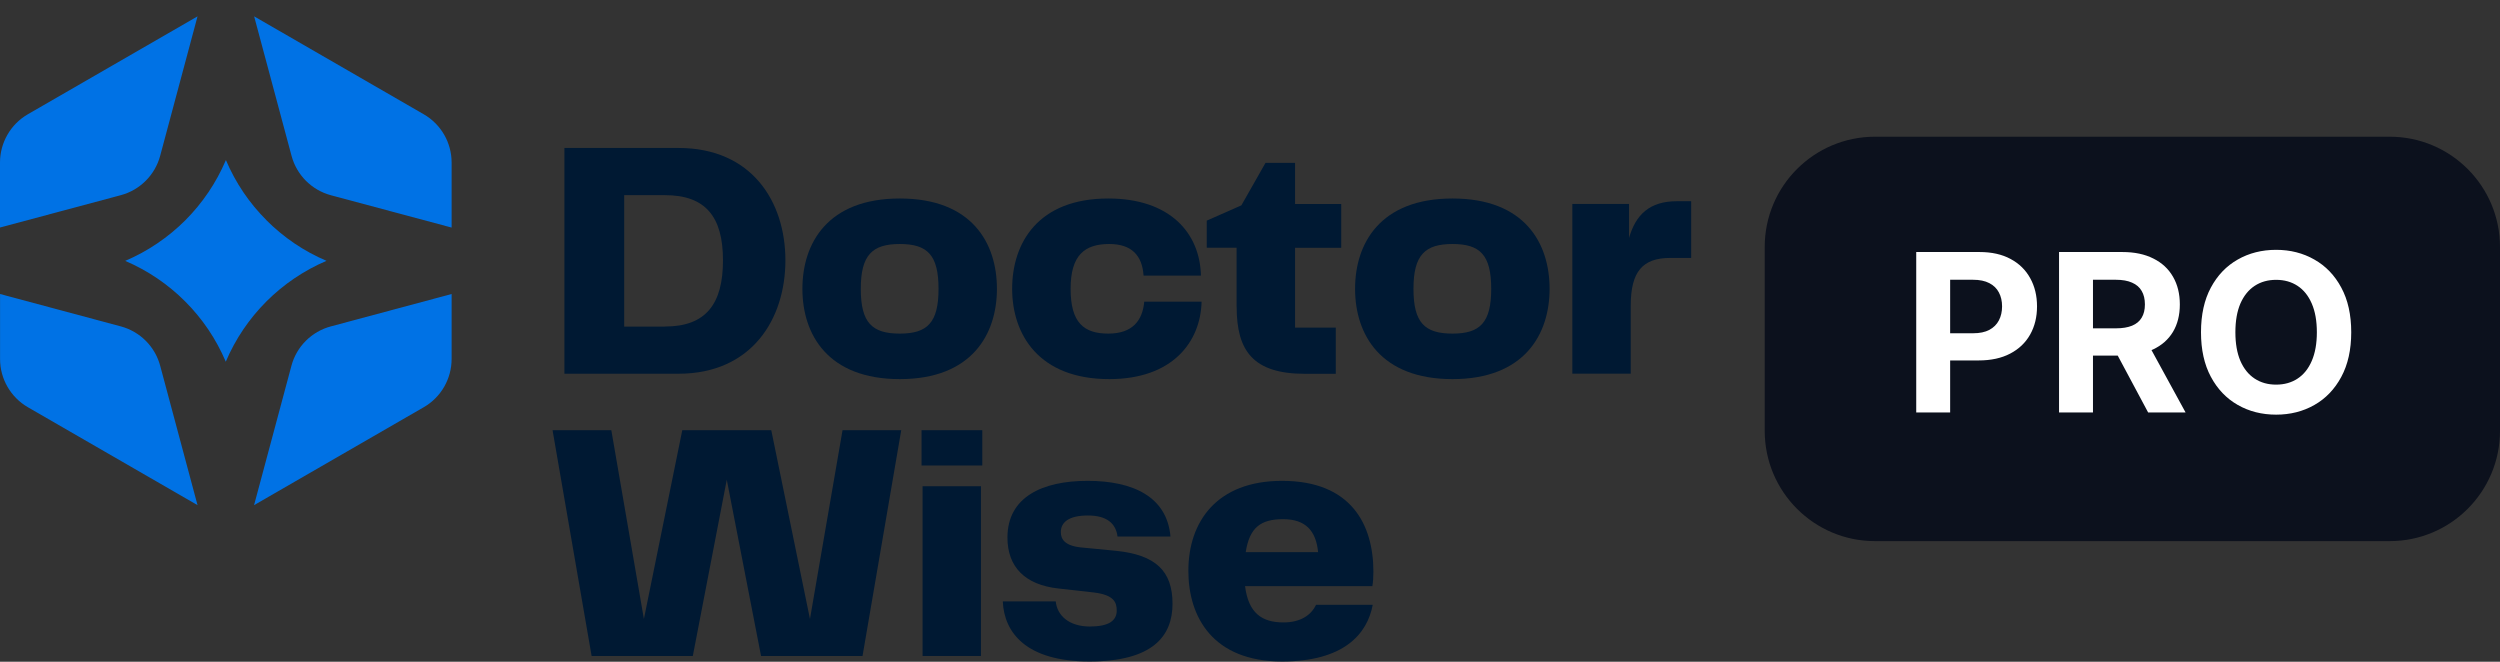 <svg width="136" height="36" viewBox="0 0 136 36" fill="none" xmlns="http://www.w3.org/2000/svg">
<rect x="0" y="0" width="136" height="36" fill="#333333" stroke="none"/>
<path d="M30.704 8.049H36.909C40.898 8.049 42.726 10.969 42.726 14.162C42.726 17.355 40.898 20.331 36.909 20.331H30.704V8.049ZM36.173 17.763C38.409 17.763 39.33 16.527 39.33 14.162C39.33 11.798 38.389 10.617 36.173 10.617H33.956V17.766H36.173V17.763Z" fill="#001933"/>
<path d="M43.651 15.711C43.651 13.235 45.019 10.798 48.951 10.798C52.884 10.798 54.233 13.235 54.233 15.711C54.233 18.187 52.865 20.624 48.951 20.624C45.038 20.624 43.651 18.204 43.651 15.711ZM48.951 18.148C50.448 18.148 51.056 17.556 51.056 15.711C51.056 13.866 50.448 13.274 48.951 13.274C47.455 13.274 46.827 13.866 46.827 15.711C46.827 17.556 47.435 18.148 48.951 18.148Z" fill="#001933"/>
<path d="M60.29 10.798C63.651 10.798 65.278 12.682 65.331 14.991H62.21C62.138 13.902 61.563 13.274 60.346 13.274C59.017 13.274 58.241 13.866 58.241 15.711C58.241 17.556 58.962 18.148 60.29 18.148C61.618 18.148 62.154 17.428 62.247 16.412H65.367C65.311 18.608 63.779 20.624 60.343 20.624C56.518 20.624 55.061 18.204 55.061 15.711C55.061 13.219 56.466 10.798 60.29 10.798Z" fill="#001933"/>
<path d="M67.271 16.691V13.478H65.647V12.002L67.531 11.17L68.843 8.861H70.451V11.097H72.963V13.482H70.451V17.822H72.667V20.335H70.987C68.162 20.335 67.274 19.078 67.274 16.694L67.271 16.691Z" fill="#001933"/>
<path d="M73.716 15.711C73.716 13.235 75.084 10.798 79.017 10.798C82.95 10.798 84.298 13.235 84.298 15.711C84.298 18.187 82.93 20.624 79.017 20.624C75.104 20.624 73.716 18.204 73.716 15.711ZM79.017 18.148C80.513 18.148 81.122 17.556 81.122 15.711C81.122 13.866 80.513 13.274 79.017 13.274C77.521 13.274 76.893 13.866 76.893 15.711C76.893 17.556 77.501 18.148 79.017 18.148Z" fill="#001933"/>
<path d="M85.535 11.094H88.62V12.942C88.988 11.666 89.748 10.946 91.224 10.946H92V14.031H90.872C89.356 14.031 88.712 14.771 88.712 16.635V20.328H85.535V11.094Z" fill="#001933"/>
<path d="M45.831 23.403H49.027L46.922 35.685H41.401L39.537 26.099L37.689 35.685H32.184L30.059 23.403H33.256L35.028 33.672L37.116 23.403H41.957L44.062 33.672L45.834 23.403H45.831Z" fill="#001933"/>
<path d="M50.132 23.403H53.437V25.323H50.132V23.403ZM50.188 26.451H53.364V35.685H50.188V26.451Z" fill="#001933"/>
<path d="M59.31 34.08C60.346 34.08 60.75 33.748 60.75 33.212C60.75 32.752 60.583 32.364 59.514 32.232L57.557 32.012C55.765 31.808 54.805 30.848 54.805 29.243C54.805 27.046 56.689 26.158 59.165 26.158C61.641 26.158 63.486 27.027 63.674 29.187H60.793C60.701 28.467 60.201 28.043 59.185 28.043C58.113 28.043 57.709 28.431 57.709 28.947C57.709 29.335 57.929 29.687 58.797 29.779L60.701 29.963C62.881 30.183 63.785 31.071 63.785 32.844C63.785 34.616 62.697 35.984 59.261 35.984C55.824 35.984 54.624 34.416 54.552 32.715H57.432C57.508 33.472 58.133 34.084 59.316 34.084L59.31 34.08Z" fill="#001933"/>
<path d="M64.647 31.052C64.647 28.375 66.199 26.158 69.744 26.158C73.512 26.158 74.713 28.543 74.713 31.108C74.713 31.404 74.693 31.68 74.657 31.884H67.731C67.915 33.36 68.655 33.86 69.82 33.86C70.76 33.86 71.335 33.452 71.592 32.9H74.677C74.38 34.488 73.108 35.984 69.744 35.984C65.995 35.984 64.647 33.584 64.647 31.052ZM71.704 30.035C71.592 28.871 71.02 28.243 69.8 28.243C68.58 28.243 67.971 28.704 67.768 30.035H71.701H71.704Z" fill="#001933"/>
<path d="M24.568 15.994V19.529C24.568 20.611 23.989 21.614 23.052 22.153L13.821 27.48L15.854 19.897C16.133 18.852 16.952 18.036 17.998 17.756L24.568 15.994Z" fill="#0072E5"/>
<path d="M24.568 8.845V12.38L18.001 10.621C16.955 10.341 16.14 9.522 15.86 8.477L13.825 0.89L23.052 6.217C23.992 6.76 24.568 7.76 24.568 8.842V8.845Z" fill="#0072E5"/>
<path d="M14.495 11.982C15.426 12.913 16.528 13.666 17.761 14.189C16.531 14.715 15.423 15.468 14.492 16.398C13.561 17.332 12.805 18.441 12.282 19.677C11.759 18.441 11.006 17.332 10.072 16.398C9.139 15.465 8.04 14.718 6.81 14.192C8.04 13.669 9.145 12.916 10.079 11.986C11.01 11.052 11.766 9.943 12.289 8.707C12.812 9.943 13.565 11.052 14.499 11.982H14.495Z" fill="#0072E5"/>
<path d="M10.746 0.89L8.714 8.473C8.435 9.519 7.616 10.338 6.574 10.617L0 12.377V8.842C0 7.76 0.579 6.757 1.513 6.217L10.746 0.89Z" fill="#0072E5"/>
<path d="M10.746 27.48L1.516 22.153C0.579 21.61 0.003 20.611 0.003 19.529V15.994L6.573 17.756C7.619 18.036 8.435 18.855 8.714 19.897L10.746 27.48Z" fill="#0072E5"/>
<path d="M96 13.437C96 10.123 98.686 7.437 102 7.437H130C133.314 7.437 136 10.123 136 13.437V23.437C136 26.751 133.314 29.437 130 29.437H102C98.686 29.437 96 26.751 96 23.437V13.437Z" fill="#0C111D"/>
<path d="M104.243 22.437V13.71H107.686C108.348 13.71 108.912 13.836 109.378 14.089C109.844 14.339 110.199 14.687 110.443 15.133C110.69 15.576 110.814 16.088 110.814 16.667C110.814 17.247 110.689 17.758 110.439 18.201C110.189 18.645 109.827 18.99 109.352 19.237C108.881 19.484 108.31 19.608 107.639 19.608H105.445V18.129H107.341C107.696 18.129 107.989 18.068 108.219 17.946C108.452 17.821 108.625 17.649 108.739 17.43C108.855 17.209 108.913 16.954 108.913 16.667C108.913 16.378 108.855 16.125 108.739 15.909C108.625 15.69 108.452 15.521 108.219 15.402C107.986 15.28 107.69 15.219 107.332 15.219H106.088V22.437H104.243ZM112.012 22.437V13.71H115.456C116.115 13.71 116.677 13.828 117.143 14.064C117.612 14.297 117.968 14.628 118.213 15.057C118.46 15.483 118.583 15.984 118.583 16.561C118.583 17.14 118.458 17.639 118.208 18.057C117.958 18.471 117.596 18.79 117.122 19.011C116.65 19.233 116.079 19.343 115.409 19.343H113.103V17.861H115.11C115.463 17.861 115.755 17.812 115.988 17.716C116.221 17.619 116.395 17.474 116.508 17.281C116.625 17.088 116.683 16.848 116.683 16.561C116.683 16.271 116.625 16.027 116.508 15.828C116.395 15.629 116.22 15.478 115.984 15.376C115.751 15.271 115.457 15.219 115.102 15.219H113.858V22.437H112.012ZM116.725 18.466L118.895 22.437H116.858L114.735 18.466H116.725ZM127.907 18.074C127.907 19.025 127.727 19.835 127.366 20.503C127.008 21.17 126.52 21.68 125.9 22.032C125.284 22.382 124.591 22.557 123.821 22.557C123.045 22.557 122.349 22.38 121.733 22.028C121.116 21.676 120.629 21.166 120.271 20.498C119.913 19.831 119.734 19.023 119.734 18.074C119.734 17.122 119.913 16.312 120.271 15.645C120.629 14.977 121.116 14.469 121.733 14.119C122.349 13.767 123.045 13.591 123.821 13.591C124.591 13.591 125.284 13.767 125.9 14.119C126.52 14.469 127.008 14.977 127.366 15.645C127.727 16.312 127.907 17.122 127.907 18.074ZM126.037 18.074C126.037 17.457 125.944 16.937 125.76 16.514C125.578 16.091 125.321 15.77 124.988 15.551C124.656 15.332 124.267 15.223 123.821 15.223C123.375 15.223 122.985 15.332 122.653 15.551C122.321 15.77 122.062 16.091 121.877 16.514C121.696 16.937 121.605 17.457 121.605 18.074C121.605 18.69 121.696 19.21 121.877 19.633C122.062 20.057 122.321 20.378 122.653 20.596C122.985 20.815 123.375 20.924 123.821 20.924C124.267 20.924 124.656 20.815 124.988 20.596C125.321 20.378 125.578 20.057 125.76 19.633C125.944 19.21 126.037 18.69 126.037 18.074Z" fill="white"/>
</svg>
